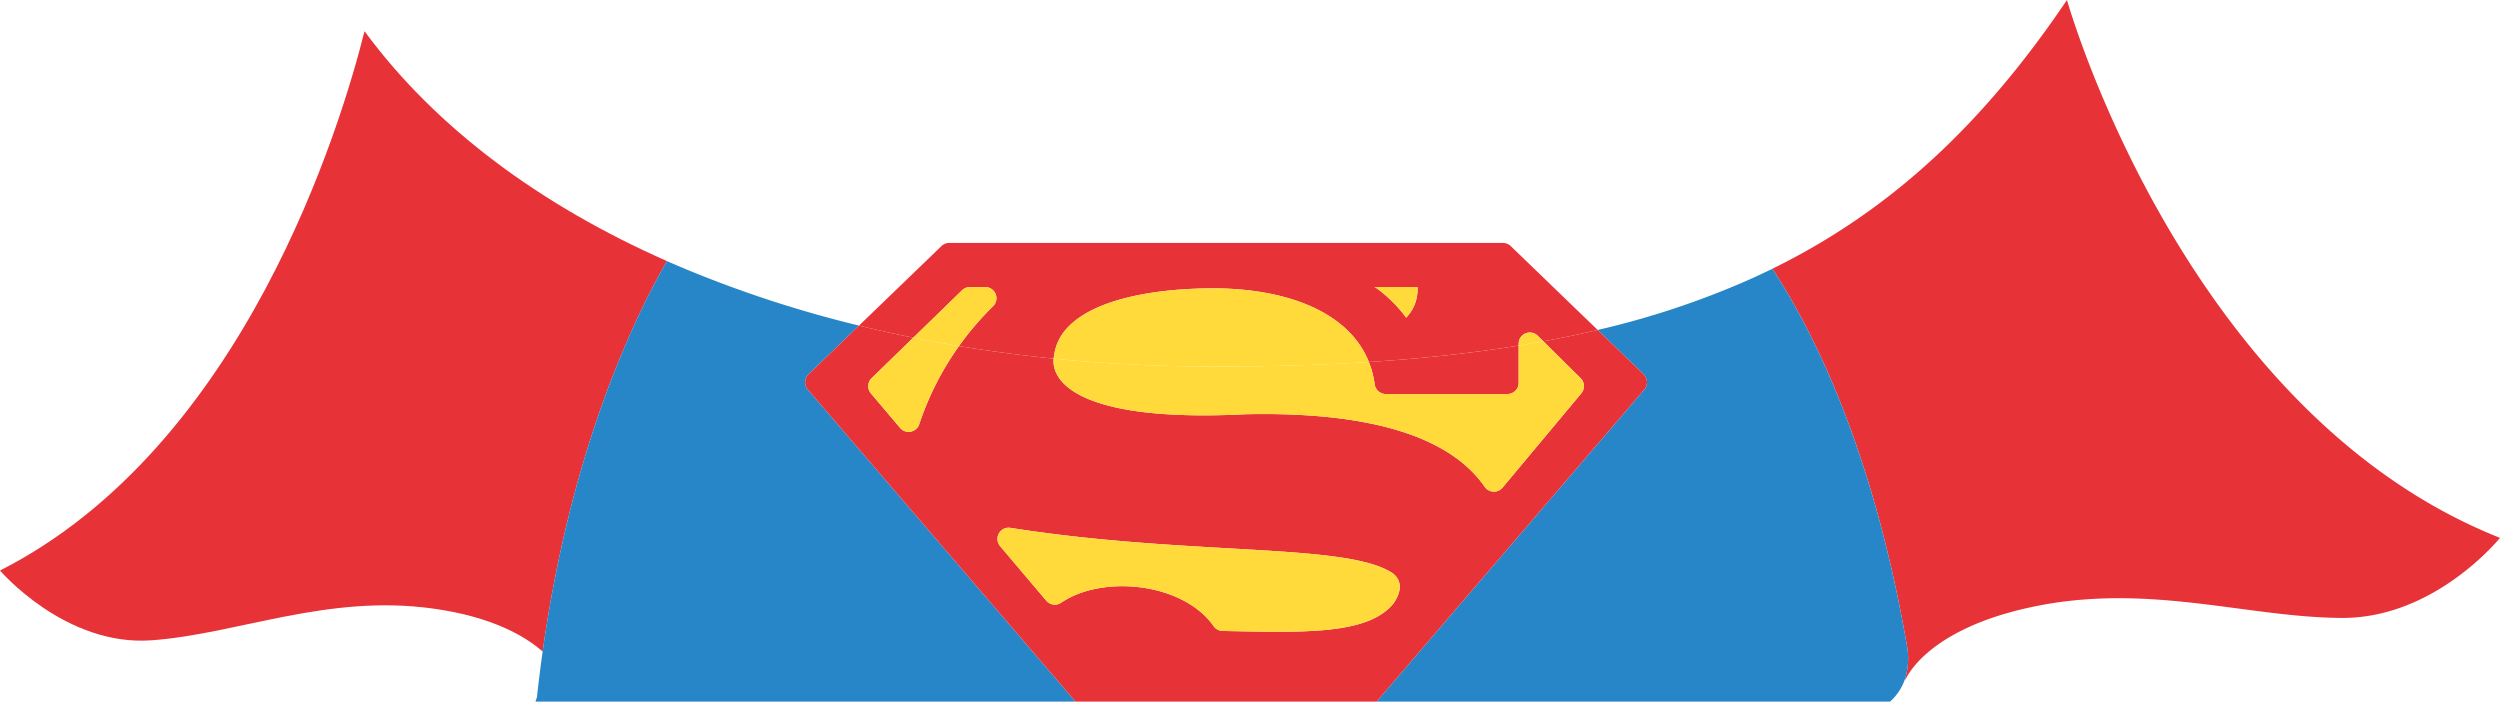 <svg xmlns="http://www.w3.org/2000/svg" viewBox="0 0 1183 332"><defs><style>.cls-1{fill:#e73238;}.cls-2{fill:#2686c8;}.cls-3{fill:#ffda3a;}</style></defs><title>Superman</title><g id="Calque_2" data-name="Calque 2"><g id="Pig_superman"><g id="Superman"><path class="cls-1" d="M172.491,14.769C161.411,58.979,115.698,211.255,0,269.97c0,0,30.747,36.017,71.742,33.016s82.922-22.011,133.234-15.007c27.877,3.88,43.45,12.981,51.799,20.327,13.401-95.394,42.963-157.188,58.807-184.769C255.913,97.185,206.273,60.688,172.491,14.769Z"/><path class="cls-1" d="M978.089,0c-38.887,57.519-82.301,99.14-139.39,127.173,42.329,65.042,58.046,146.477,63.575,177.814a32.778,32.778,0,0,1-.743,16.098c.074.41.114.641.114.641s9.44-24.668,62.897-35.122c53.456-10.455,99.596,5.627,143.711,5.799,44.115.171,74.747-37.89,74.747-37.89C1036.003,196.249,980.374,7.934,978.089,0Z"/><path class="cls-2" d="M382.276,184.356a5.299,5.299,0,0,1,.343-7.264l23.872-23.025A552.032,552.032,0,0,1,322.097,126.351q-3.275-1.389-6.515-2.814c-15.844,27.581-45.406,89.375-58.807,184.769Q255.29,318.881,254.077,329.999A19.874,19.874,0,0,0,253.387,332H508.931Z"/><path class="cls-2" d="M902.274,304.987c-5.529-31.337-21.247-112.772-63.575-177.814q-5.339,2.621-10.844,5.082a399.643,399.643,0,0,1-71.843,23.882l21.721,20.956a5.299,5.299,0,0,1,.342,7.264L651.422,332H894.39a25.391,25.391,0,0,0,7.141-10.915A32.778,32.778,0,0,0,902.274,304.987Z"/><path class="cls-1" d="M432.661,159.3h.017L455.275,137.331a5.299,5.299,0,0,1,3.693-1.499h7.258a5.298,5.298,0,0,1,3.674,9.109A139.85,139.85,0,0,0,453.805,163.747q22.025,3.665,44.764,5.949a12.948,12.948,0,0,1,.311-1.898c2.99-21.28,34.896-30.908,73.129-31.347,35.07-.399,65.968,10.328,75.743,34.849,25.343-1.627,48.892-4.205,70.879-7.777v-.881a5.298,5.298,0,0,1,9.024-3.766l2.657,2.63q13.231-2.428,25.701-5.369L714.864,116.437a5.298,5.298,0,0,0-3.678-1.485H449.184a5.297,5.297,0,0,0-3.677,1.485l-39.015,37.63q12.676,3.1,25.674,5.716ZM670.735,135.814a19.011,19.011,0,0,1-5.36,14.515c-4.705-6.675-12.162-12.947-14.898-14.515Z"/><path class="cls-1" d="M655.752,186.453h57.58a5.298,5.298,0,0,0,5.298-5.298V163.523c-21.987,3.572-45.536,6.15-70.879,7.777a44.537,44.537,0,0,1,2.759,10.563A5.294,5.294,0,0,0,655.752,186.453Z"/><path class="cls-1" d="M651.422,332,778.076,184.356a5.299,5.299,0,0,0-.342-7.264l-21.721-20.956q-12.475,2.945-25.701,5.369l17.637,17.454a5.299,5.299,0,0,1,.338,7.165L710.982,230.764a5.298,5.298,0,0,1-8.431-.412c-16.469-23.774-54.316-35.622-113.222-34.327-76.046,3.842-91.84-14.209-90.76-26.33q-22.712-2.284-44.764-5.949a139.34,139.34,0,0,0-18.83,37.034,5.288,5.288,0,0,1-9.053,1.7l-13.807-16.321a5.3,5.3,0,0,1,.351-7.221l19.699-19.157q-12.996-2.609-25.674-5.716l-23.872,23.025a5.299,5.299,0,0,0-.343,7.264L508.931,332m-30.81-82.223c85.399,13.461,159.54,6.909,181.017,21.581,4.711,3.673,3.773,9.105.332,14.087-.122.176-.253.348-.392.51-12.497,14.712-43.566,13.273-80.534,12.62a5.373,5.373,0,0,1-4.293-2.324c-14.317-20.417-52.348-24.506-72.145-11.029a5.28,5.28,0,0,1-7-.967l-13.732-16.234v.018h0V268.038l-8.129-9.614A5.295,5.295,0,0,1,478.122,249.777Z"/><polygon class="cls-3" points="481.376 268.038 481.376 268.038 481.376 268.038 481.376 268.038"/><path class="cls-3" d="M481.376,268.038v-.017l13.732,16.234a5.28,5.28,0,0,0,7.0.967c19.797-13.477,57.828-9.388,72.145,11.029a5.373,5.373,0,0,0,4.293,2.324c36.967.654,68.036,2.092,80.534-12.62.138-.163.27-.335.392-.51,3.441-4.981,4.379-10.414-.332-14.087-21.478-14.672-95.618-8.12-181.017-21.581a5.295,5.295,0,0,0-4.875,8.648Z"/><path class="cls-3" d="M466.226,135.832h-7.258a5.299,5.299,0,0,0-3.693,1.499L432.678,159.3h-.017l-.496.482q10.719,2.152,21.64,3.965a139.85,139.85,0,0,1,16.095-18.805A5.298,5.298,0,0,0,466.226,135.832Z"/><path class="cls-3" d="M412.466,178.939a5.3,5.3,0,0,0-.351,7.221l13.807,16.321a5.288,5.288,0,0,0,9.053-1.7A139.34,139.34,0,0,1,453.805,163.747q-10.916-1.817-21.64-3.965Z"/><path class="cls-3" d="M665.375,150.329a19.011,19.011,0,0,0,5.36-14.515H650.478C653.213,137.382,660.671,143.654,665.375,150.329Z"/><path class="cls-3" d="M718.63,162.642v.881q5.915-.961,11.681-2.018l-2.657-2.63A5.298,5.298,0,0,0,718.63,162.642Z"/><path class="cls-3" d="M647.751,171.299c-9.774-24.521-40.673-35.247-75.743-34.849-38.233.439-70.139,10.067-73.129,31.347a12.948,12.948,0,0,0-.311,1.898c23.522,2.366,47.529,3.623,71.833,3.728C597.926,173.542,623.644,172.847,647.751,171.299Z"/><path class="cls-3" d="M718.63,181.154a5.298,5.298,0,0,1-5.298,5.298H655.752a5.294,5.294,0,0,1-5.242-4.591,44.537,44.537,0,0,0-2.759-10.563c-24.107,1.548-49.825,2.242-77.349,2.124-24.305-.105-48.311-1.362-71.833-3.728-1.081,12.122,14.713,30.172,90.76,26.33,58.907-1.296,96.753,10.553,113.222,34.327a5.298,5.298,0,0,0,8.431.412L748.287,186.124a5.299,5.299,0,0,0-.338-7.165l-17.637-17.454q-5.765,1.057-11.681,2.018Z"/></g></g></g></svg>